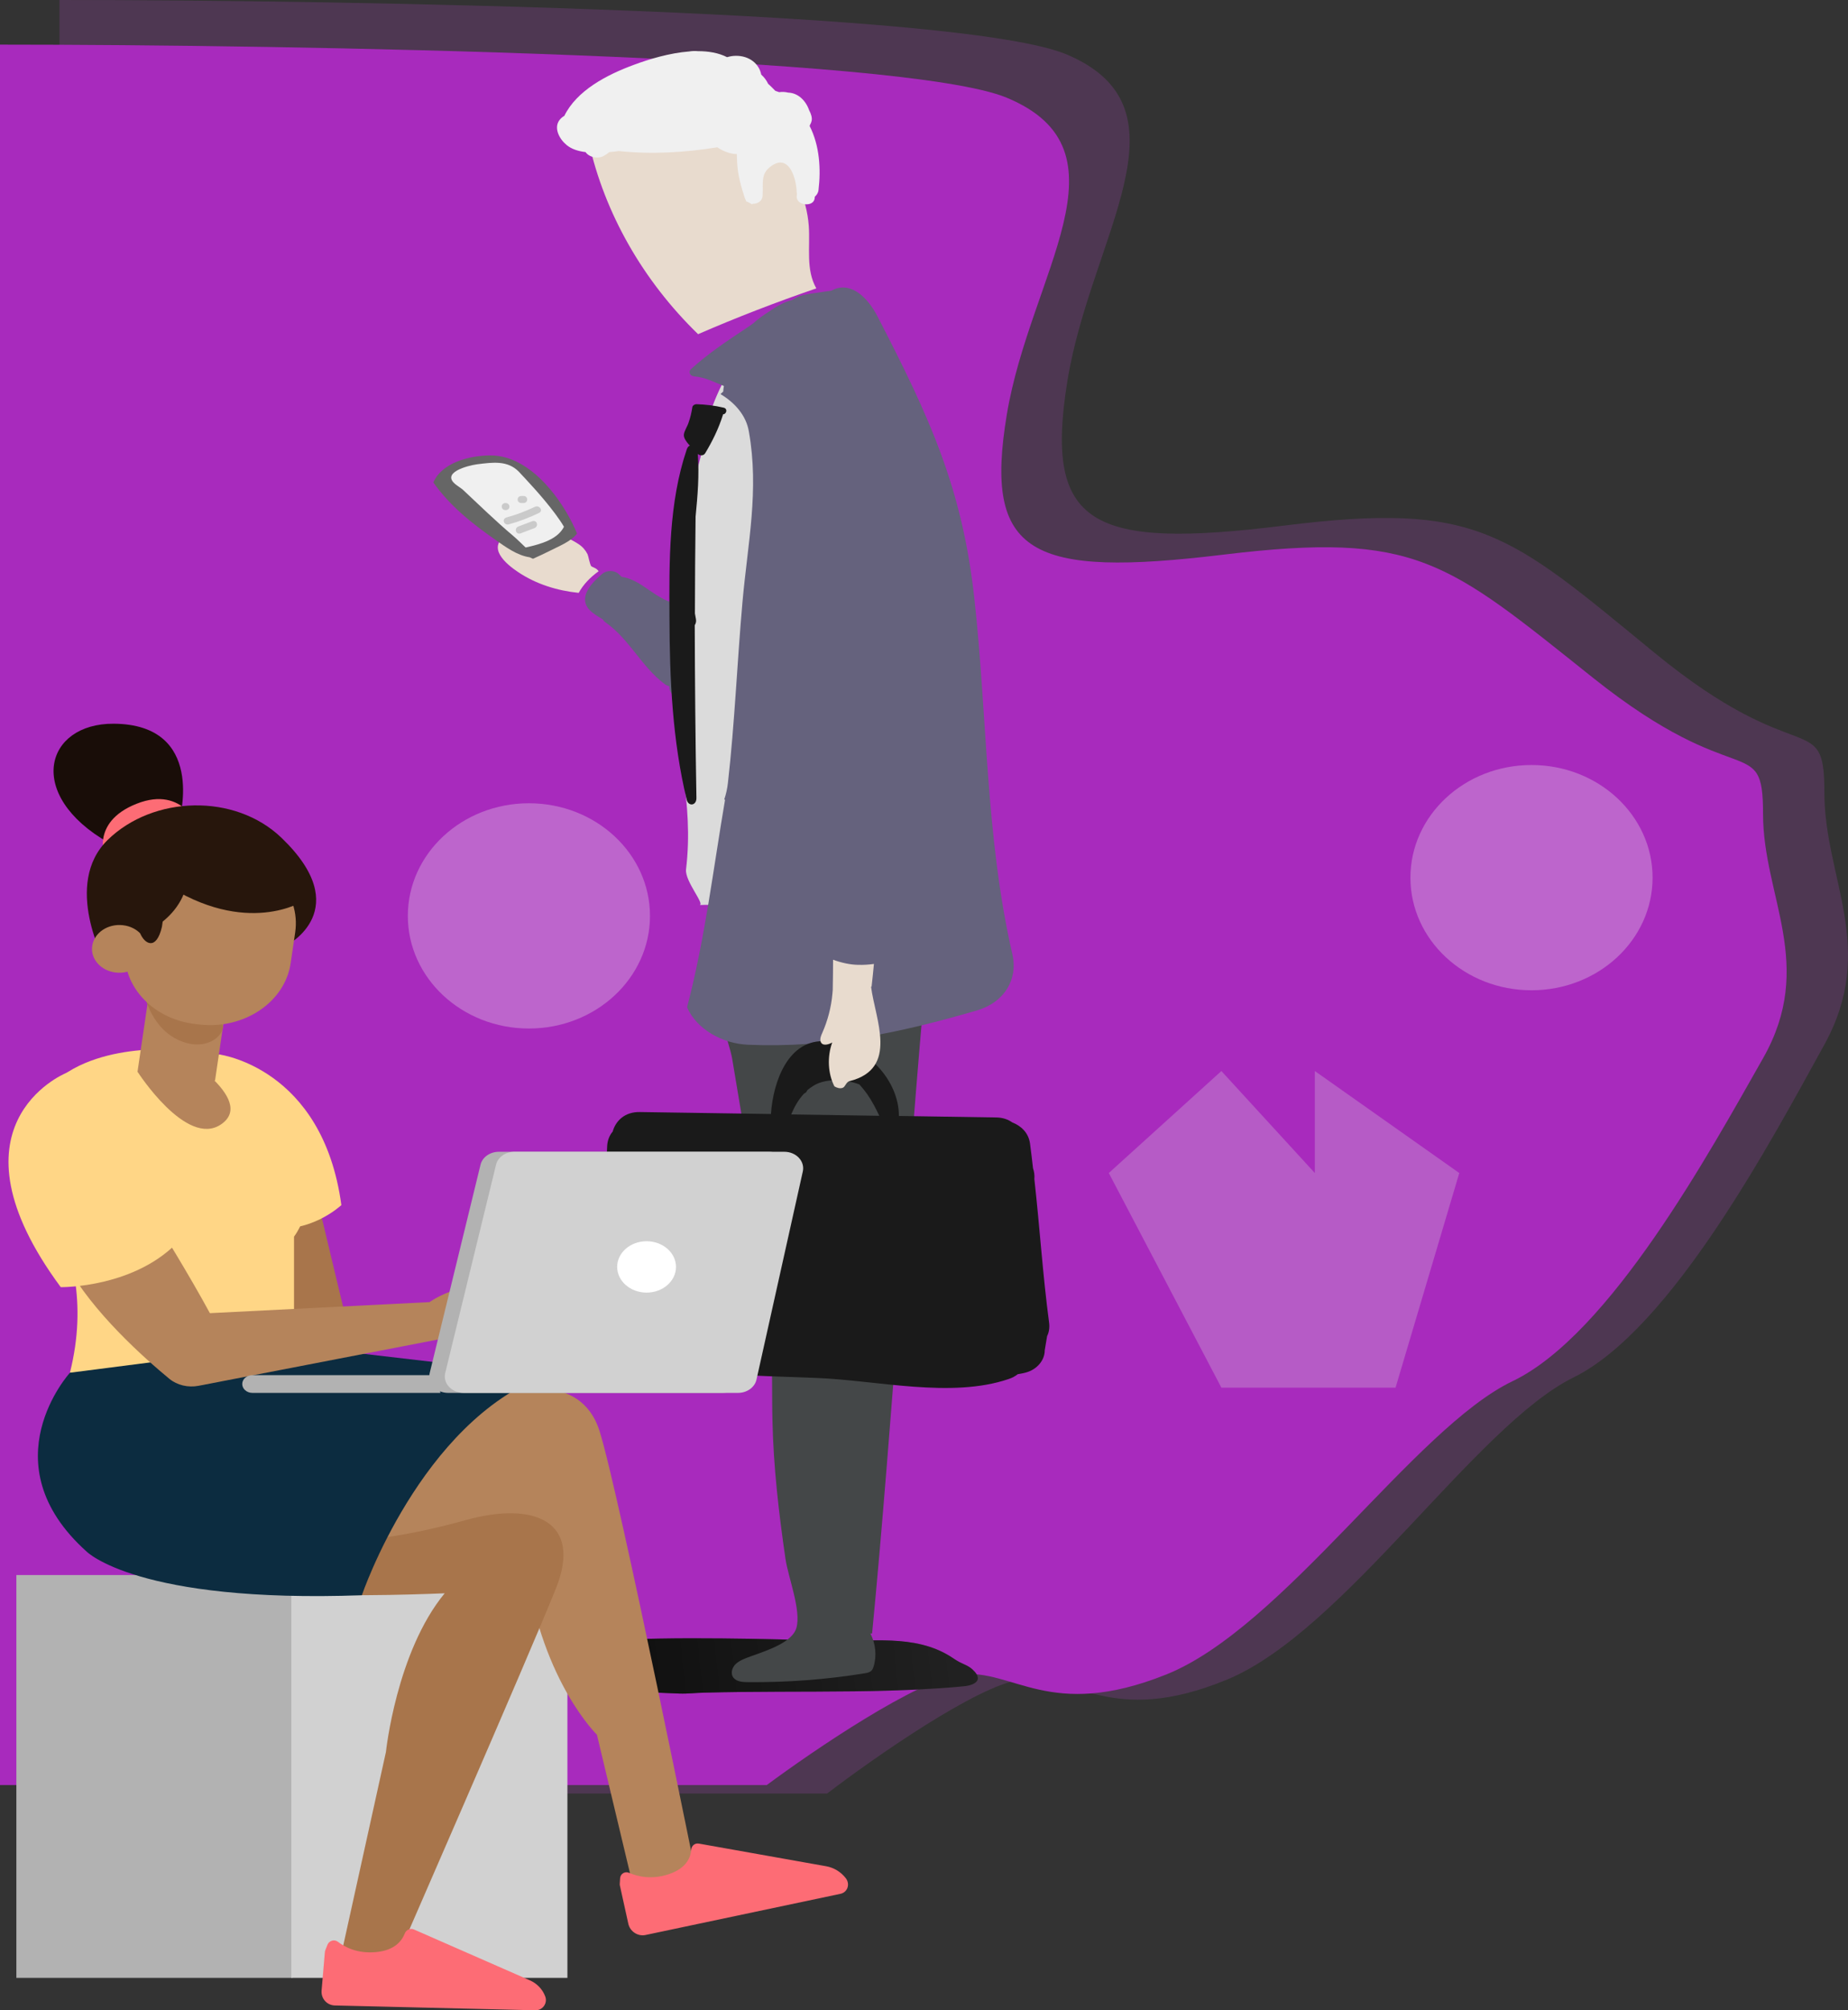 <svg width="435" height="473" viewBox="0 0 435 473" fill="none" xmlns="http://www.w3.org/2000/svg">
<rect x="0" y="0" width="435" height="473" fill="#333333" stroke="none"/>
<path d="M14 422V0C83.073 0 227.225 2.576 251.25 12.882C281.282 25.763 256.756 55.648 251.25 89.656C245.745 123.663 256.756 129.331 302.304 123.663C347.852 117.995 354.86 125.209 389.396 153.548C423.933 181.888 429.439 166.43 429.439 186.525C429.439 206.62 441.952 223.109 429.439 245.78C416.925 268.452 393.401 312.764 370.376 324.1C347.352 335.436 316.319 383.871 288.79 395.206C261.261 406.542 252.752 393.661 240.239 395.206C230.228 396.443 205.702 413.584 194.691 422H14Z" fill="#D44DEB" fill-opacity="0.17"/>
<path d="M0 420V10.5C69 10.5 213 13 237 23C267 35.5 242.5 64.5 237 97.5C231.5 130.5 242.5 136 288 130.5C333.5 125 340.5 132 375 159.5C409.5 187 415 172 415 191.5C415 211 427.5 227 415 249C402.5 271 379 314 356 325C333 336 302 383 274.5 394C247 405 238.5 392.5 226 394C216 395.2 191.5 411.833 180.5 420H0Z" fill="#A82ABD"/>
<path d="M229.365 396.076C228.735 396.464 227.788 396.676 227.04 396.747C224.201 397.03 221.363 397.242 218.525 397.383C212.691 397.737 206.818 397.878 200.944 397.949C189.198 398.09 177.451 397.949 165.704 398.267C163.773 398.302 161.881 398.55 159.949 398.479C135.352 397.419 121.122 397.242 102.635 396.394C79.181 395.298 54.229 390.102 106.261 387.133C117.377 386.497 129.124 386.603 140.28 386.037C150.134 385.542 160.028 385.401 169.962 385.507C178.594 385.578 187.187 385.825 195.82 386.073C204.808 386.32 215.214 384.482 223.61 389.678C224.359 390.137 225.069 390.667 225.818 391.056C226.842 391.586 227.986 391.94 228.892 392.788C230.706 394.45 230.351 395.475 229.365 396.076Z" fill="url(#paint0_linear_61_3)"/>
<path opacity="0.56" d="M229.365 396.076C228.735 396.464 227.788 396.676 227.04 396.747C224.201 397.03 221.363 397.242 218.525 397.383C212.691 397.737 206.818 397.878 200.944 397.949C189.198 398.09 177.451 397.949 165.704 398.267C163.773 398.302 161.881 398.55 159.949 398.479C135.352 397.419 121.122 397.242 102.635 396.394C79.181 395.298 54.229 390.102 106.261 387.133C117.377 386.497 129.124 386.603 140.28 386.037C150.134 385.542 160.028 385.401 169.962 385.507C178.594 385.578 187.187 385.825 195.82 386.073C204.808 386.32 215.214 384.482 223.61 389.678C224.359 390.137 225.069 390.667 225.818 391.056C226.842 391.586 227.986 391.94 228.892 392.788C230.706 394.45 230.351 395.475 229.365 396.076Z" fill="url(#paint1_linear_61_3)"/>
<path d="M172.997 21.015C177.806 24.302 180.684 29.321 183.364 34.164C186.675 40.208 189.907 46.464 190.38 53.18C190.735 58.129 189.631 63.43 192.154 67.849C182.694 71.101 173.43 74.671 164.325 78.629C151.356 66.046 142.329 50.211 138.584 33.421C138.466 32.856 138.348 32.255 138.584 31.725C138.821 31.124 139.452 30.735 140.043 30.381C148.163 25.574 157.545 22.817 166.769 20.131C167.754 19.848 168.74 19.566 169.765 19.636C170.987 19.778 172.051 20.378 172.997 21.015Z" fill="#E8DBCE"/>
<path d="M164.207 148.58C164.364 146.212 164.246 144.904 161.96 143.349C160.856 142.606 159.476 142.218 158.176 141.793C155.337 140.804 153.721 139.425 151.356 137.87C149.701 136.774 148.124 135.997 146.311 135.714C146.074 135.502 145.877 135.29 145.641 135.078C144.576 134.088 142.763 134.123 141.699 135.078C139.61 136.88 136.614 139.814 138.111 142.642C138.782 143.879 140.437 144.869 141.856 145.717C142.014 145.964 142.25 146.247 142.566 146.459C148.242 150.489 150.923 156.78 156.441 160.951C156.796 161.234 157.19 161.375 157.584 161.481C157.505 161.941 157.624 162.471 157.979 163.001C158.294 163.496 158.649 164.026 158.964 164.521C160.225 166.501 164.561 165.829 164.167 163.249C163.418 158.23 163.891 153.634 164.207 148.58Z" fill="#65627D"/>
<path d="M205.281 384.341C209.893 337.118 214.386 265.435 218.998 218.212C205.596 216.94 191.248 234.012 177.766 234.295C173.588 234.366 167.991 223.656 167.163 228.074C166.611 231.114 171.814 245.783 172.327 248.999C175.914 270.843 180.092 292.864 181.472 314.991C181.866 321.424 181.669 327.857 181.827 334.255C182.063 345.177 183.324 356.028 184.901 366.844C185.532 371.086 188.646 378.968 187.463 383.033C186.478 386.461 180.565 388.335 176.742 389.713C175.48 390.173 174.14 390.632 173.194 391.516C172.248 392.4 171.854 393.919 172.76 394.874C173.509 395.687 174.889 395.793 176.071 395.793C185.256 395.864 194.48 395.192 203.546 393.707C204.098 393.637 204.65 393.495 205.044 393.177C205.36 392.894 205.517 392.506 205.635 392.117C206.424 389.537 206.108 386.744 204.886 384.341C205.005 384.341 205.162 384.341 205.281 384.341Z" fill="#444748"/>
<path d="M176.86 84.992C178.003 84.638 179.146 84.249 180.289 83.861C185.965 81.917 191.642 79.973 197.318 77.993C198.146 77.71 199.052 77.392 199.959 77.569C200.629 77.71 201.22 78.099 201.772 78.488C212.376 86.158 220.378 126.1 222.546 142.96C227.789 183.785 231.691 191.384 227.749 232.245C202.442 236.133 190.302 211.815 164.64 212.946C166.059 212.875 161.171 207.326 161.486 204.569C163.418 188.38 158.846 176.504 158.688 160.244C158.53 143.914 161.999 132.002 163.339 115.708C163.891 109.098 165.823 106.27 166.493 99.696C166.769 97.116 171.183 86.3 173.312 85.911C174.455 85.699 175.677 85.381 176.86 84.992Z" fill="#DBDBDB"/>
<path d="M160.974 102.311C160.895 103.761 163.182 105.563 164.088 106.659C164.561 107.224 165.547 107.366 165.98 106.659C167.715 103.796 169.173 100.791 170.159 97.646C170.159 97.61 170.159 97.54 170.159 97.504C171.065 97.433 171.341 96.126 170.316 95.914C168.227 95.419 166.099 95.171 163.931 95.101C163.537 95.101 163.063 95.383 162.984 95.737C162.787 97.009 162.512 98.246 162.078 99.448C161.841 100.261 161.014 101.463 160.974 102.311Z" fill="#1A1A1A"/>
<path d="M157.584 145.363C157.624 159.856 158.294 174.312 161.644 188.168C162.039 189.829 163.97 189.582 163.931 187.744C163.694 174.206 163.576 160.633 163.536 147.095C163.773 146.742 163.931 146.247 163.812 145.646C163.733 145.222 163.655 144.763 163.576 144.338C163.576 136.739 163.655 129.175 163.733 121.575C164.206 116.698 164.64 111.749 164.246 106.73C164.128 105.069 162.275 103.867 161.644 105.775C157.427 118.253 157.505 131.897 157.584 145.363Z" fill="#1A1A1A"/>
<path d="M238.314 224.575C231.967 197.004 232.44 168.833 229.365 140.91C226.527 114.895 218.841 98.211 206.581 74.494C204.059 69.581 199.92 66.046 195.741 68.379C187.621 69.545 188.804 69.369 186.399 70.606C184.546 71.065 182.694 72.126 180.999 73.327C179.619 74.176 178.397 75.095 177.333 76.049C176.821 76.438 176.348 76.791 175.874 77.074C171.302 80.114 166.611 83.224 162.63 86.865C161.92 87.537 162.472 88.491 163.418 88.562C165.981 88.774 168.109 89.905 170.395 90.824C170.316 91.248 170.277 91.672 170.238 92.132C170.041 92.308 169.804 92.52 169.607 92.733C173.036 94.783 175.638 97.787 176.269 101.498C178.752 115.425 175.993 127.832 174.771 141.652C173.509 155.826 172.957 170.071 171.341 184.244C171.184 185.588 170.908 186.86 170.474 188.133C170.553 188.133 170.592 188.133 170.671 188.168C167.912 204.321 165.98 220.616 161.841 236.557C161.802 236.699 161.763 236.84 161.723 236.981C163.891 242.107 170.001 245.57 176.072 245.818C195.071 246.631 212.1 242.955 230.035 237.724C236.421 235.815 239.654 230.442 238.314 224.575Z" fill="#65627D"/>
<path d="M142.921 269.641C142.999 268.263 143.473 267.132 144.221 266.248C144.931 263.668 147.138 261.582 150.607 261.653C160.895 261.795 171.184 261.971 181.472 262.113C181.984 254.478 185.571 244.333 194.48 245.005C204.059 245.712 211.627 254.301 211.588 262.572C219.235 262.678 226.921 262.82 234.569 262.926C236.106 262.961 237.328 263.42 238.274 264.092C240.363 264.905 242.098 266.531 242.452 269.041C242.728 270.985 242.925 272.929 243.162 274.873C243.438 275.686 243.556 276.534 243.477 277.418C244.739 288.693 245.448 299.969 246.946 311.209C247.104 312.446 246.906 313.506 246.473 314.39C246.276 315.486 246.118 316.581 245.921 317.712C245.921 320.116 244.029 322.272 241.467 322.944C240.836 323.121 240.205 323.227 239.575 323.333C238.983 323.792 238.313 324.181 237.446 324.464C223.886 329.094 206.384 324.747 192.115 324.216C176.623 323.686 161.999 323.156 146.547 321.141C143.394 320.717 140.792 317.253 140.91 314.496L142.921 269.641ZM204.137 257.447C203.586 256.669 202.955 255.892 202.285 255.149C198.658 253.806 194.244 253.771 191.524 255.432C190.972 255.786 190.459 256.139 189.986 256.563V256.599C189.868 256.952 189.592 257.164 189.277 257.306C187.937 258.719 186.99 260.416 186.241 262.219C193.14 262.325 200.077 262.431 206.976 262.537C206.148 260.769 205.241 259.037 204.137 257.447Z" fill="#1A1A1A"/>
<path d="M201.969 227.014C200.038 226.978 198.028 226.519 196.096 225.812C196.096 228.18 196.057 230.584 196.017 232.952C195.978 233.235 195.978 233.517 195.939 233.836C195.663 236.981 194.835 240.127 193.573 242.99C193.258 243.662 192.943 244.439 193.179 245.111C193.573 246.171 194.953 245.818 195.899 245.288C194.677 248.646 194.874 252.604 196.412 255.609C197.003 255.962 197.673 256.174 198.343 255.962C199.013 255.715 199.131 254.584 199.999 254.372C211.627 251.438 205.99 239.809 205.044 232.174C205.084 232.174 205.123 232.139 205.162 232.139C205.359 230.372 205.557 228.569 205.714 226.802C204.492 226.978 203.27 227.049 201.969 227.014Z" fill="#E8DBCE"/>
<path d="M140.91 134.406C140.713 134.123 140.437 133.84 140.043 133.664C139.767 133.522 139.452 133.381 139.176 133.24C138.782 132.639 138.506 130.836 138.309 130.412C137.796 129.422 137.165 128.68 136.219 128.044C134.485 126.877 132.711 126.312 131.135 124.968C128.099 122.388 122.186 123.979 119.191 125.887C114.539 128.821 118.994 132.639 122.029 134.653C126.247 137.446 131.095 138.966 136.219 139.496C137.284 137.552 138.86 135.891 140.91 134.406Z" fill="#E8DBCE"/>
<path d="M129.676 115.319C129.321 114.93 129.006 114.541 128.651 114.153C128.533 114.047 128.454 113.905 128.336 113.799C124.788 110.017 120.373 107.154 115.485 107.154C110.321 107.154 103.936 108.957 102.004 113.516C105.828 118.96 111.031 123.131 116.668 127.054C118.954 128.645 121.713 130.695 124.67 131.119C124.946 131.225 125.182 131.366 125.458 131.472C126.759 130.907 128.06 130.271 129.361 129.634C131.332 128.609 134.485 127.408 135.825 125.534C134.525 122.353 132.396 118.606 129.676 115.319Z" fill="#666666"/>
<path d="M120.649 125.958C121.753 126.877 122.699 127.867 123.724 128.821C127.469 128.008 131.292 126.842 132.751 123.944C130.425 119.985 125.576 114.718 125.024 114.117C124.078 113.092 123.132 112.032 122.147 111.007C119.506 108.285 116.037 108.78 112.332 109.239C110.203 109.522 103.423 111.219 107.483 114.153C107.956 114.471 108.429 114.824 108.863 115.142C112.765 118.783 116.589 122.53 120.649 125.958Z" fill="#F0F0F0"/>
<path d="M118.993 118.359C117.811 118.359 117.811 120.02 118.993 120.02C120.215 120.055 120.215 118.359 118.993 118.359Z" fill="#CACACA"/>
<path d="M123.211 116.698H122.738C121.556 116.698 121.556 118.359 122.738 118.359H123.211C124.394 118.359 124.394 116.698 123.211 116.698Z" fill="#CACACA"/>
<path d="M125.931 119.242C123.763 120.267 121.556 121.116 119.23 121.752C118.087 122.07 118.56 123.661 119.742 123.378C122.226 122.706 124.591 121.787 126.877 120.692C127.941 120.197 126.995 118.747 125.931 119.242Z" fill="#CACACA"/>
<path d="M125.301 122.636C124.197 123.06 123.133 123.449 122.029 123.873C120.925 124.297 121.438 125.887 122.541 125.499C123.645 125.074 124.709 124.686 125.813 124.262C126.877 123.837 126.404 122.247 125.301 122.636Z" fill="#CACACA"/>
<path d="M179.501 46.111C179.422 47.348 178.279 47.984 177.175 47.949C177.136 47.984 177.096 48.055 177.057 48.09C176.545 47.772 176.071 47.525 175.559 47.348C175.598 47.312 175.638 47.242 175.638 47.206C175.52 47.03 175.401 46.853 175.323 46.606C174.416 43.813 173.628 41.021 173.509 38.122C173.47 37.451 173.47 36.815 173.431 36.214C173.233 36.249 172.997 36.249 172.76 36.214C171.302 36.002 170.001 35.436 168.858 34.658C161.132 35.896 153.445 36.355 145.641 35.542C144.931 35.648 144.182 35.719 143.433 35.79C143.078 36.037 142.763 36.32 142.369 36.532C140.91 37.557 138.624 36.991 137.836 35.79C136.101 35.578 134.525 35.083 133.381 34.128C131.726 32.785 130.267 30.169 131.686 28.261C132.041 27.801 132.435 27.483 132.83 27.271C135.746 21.333 142.724 17.622 149.306 15.218C152.736 13.945 157.584 12.461 162.236 12.107C162.866 12.001 163.536 11.966 164.285 12.037C166.769 12.037 169.134 12.426 171.144 13.451C171.775 13.274 172.445 13.133 173.194 13.133C176.308 13.097 178.673 14.935 179.186 17.551C179.895 18.187 180.447 18.929 180.802 19.707C181.393 20.237 181.945 20.803 182.497 21.368C182.812 21.474 183.127 21.58 183.403 21.686C184.113 21.58 184.823 21.616 185.532 21.792C187.897 21.863 189.71 23.736 190.459 25.928C190.932 26.812 191.208 27.695 191.05 28.438C190.972 28.791 190.854 29.074 190.696 29.321C190.656 29.427 190.617 29.533 190.577 29.639C192.943 34.27 193.258 39.819 192.667 44.732C192.588 45.404 192.233 45.899 191.799 46.287C191.799 46.429 191.76 46.57 191.76 46.712C191.445 48.832 187.385 48.337 187.542 46.217C187.542 46.005 187.582 45.793 187.582 45.545C187.503 45.298 187.503 45.05 187.503 44.767C187.503 44.732 187.503 44.661 187.503 44.626C187.227 41.198 185.453 36.32 181.59 39.041C178.949 40.844 179.698 43 179.501 46.111Z" fill="#F0F0F0"/>
<path d="M3.852 465.372H68.836L68.836 370.591H3.852L3.852 465.372Z" fill="#B2B2B2"/>
<path d="M68.579 465.372H133.562V370.591H68.579L68.579 465.372Z" fill="#D1D1D1"/>
<path d="M74.416 280.965L82.243 313.682L57.798 316.43C57.798 316.43 55.678 282.43 57.798 282.247C59.917 282.082 74.416 280.965 74.416 280.965Z" fill="#A8754B"/>
<path d="M51.545 248.101C51.545 248.101 75.969 251.106 80.354 283.548C80.354 283.548 72.57 290.857 62.645 288.604L51.545 248.101Z" fill="#FFD686"/>
<path d="M40.949 246.984C40.949 246.984 17.154 244.932 8.782 259.569C0.389 274.205 24.855 289.447 16.462 322.988L69.212 320.552V290.967C69.212 290.967 78.823 278.73 65.205 265.614C65.205 265.614 64.386 245.683 40.949 246.984Z" fill="#FFD686"/>
<path d="M119.424 327.732C119.424 327.732 136.525 322.2 141.12 336.69C145.715 351.162 164.768 445.778 164.768 445.778H149.492L140.512 408.17C140.512 408.17 127.838 395.841 123.956 369.664L70.66 364.113L119.424 327.732Z" fill="#B5845B"/>
<path d="M84.467 362.355C84.467 362.355 93.531 362.135 109.625 357.665C125.719 353.177 137.196 357.922 130.86 373.749C124.523 389.558 92.503 462.833 92.503 462.833L80.375 459.663L90.846 412.218C90.846 412.218 93.301 388.679 104.673 374.885C104.673 374.885 80.753 375.929 72.57 374.83C64.428 373.749 84.467 362.355 84.467 362.355Z" fill="#A8754B"/>
<path d="M16.462 322.988C16.462 322.988 -2.884 344.219 20.386 365.066C20.386 365.066 32.367 377.248 85.18 375.343C85.18 375.343 99.029 334.529 128.489 323.556L67.513 316.43L16.462 322.988Z" fill="#0C2C40"/>
<path d="M42.25 192.779C42.25 192.779 48.544 170.412 26.743 170.284C10.608 170.192 5.803 187.027 25.589 198.293L42.25 192.779Z" fill="#190D08"/>
<path d="M24.855 202.36C24.855 202.36 20.91 193.567 32.157 189.115C43.404 184.664 46.992 195.197 46.992 195.197L24.855 202.36Z" fill="#FD6C75"/>
<path d="M67.576 222.364C67.576 222.364 83.816 213.974 66.254 197.121C55.28 186.587 36.06 187.174 25.358 197.615C14.657 208.057 24.75 226.467 24.75 226.467L32.031 215.897L38.41 207.69L47.537 204.503L54.692 204.943L60.756 205.62L65.645 207.416L67.576 222.364Z" fill="#27160C"/>
<path d="M54.31 229.143L36.058 227.096L32.363 252.207L50.616 254.254L54.31 229.143Z" fill="#B5845B"/>
<path d="M34.15 234.564C34.15 234.564 36.123 243.705 44.537 245.555C47.16 246.123 50.013 245.463 51.608 243.577C52.049 243.064 52.363 242.477 52.468 241.818C52.867 239.18 44.894 234.564 44.894 234.564H34.15Z" fill="#A8754B"/>
<path d="M47.013 241.067L46.068 240.957C35.598 239.784 28.191 231.413 29.534 222.272L30.604 215.018C31.947 205.877 41.536 199.41 52.007 200.583L52.951 200.692C63.421 201.865 70.828 210.236 69.485 219.377L68.415 226.632C67.072 235.773 57.483 242.239 47.013 241.067Z" fill="#B5845B"/>
<path d="M31.59 220.458C31.59 220.458 44.726 216.721 44.39 203.843C44.39 203.843 45.229 194.244 33.731 203.129C22.232 212.014 31.59 220.458 31.59 220.458Z" fill="#27160C"/>
<path d="M34.486 223.976C34.024 227.053 30.814 229.233 27.268 228.83C23.743 228.427 21.246 225.624 21.707 222.547C22.169 219.469 25.38 217.289 28.926 217.692C32.451 218.077 34.948 220.898 34.486 223.976Z" fill="#B5845B"/>
<path d="M38.703 214.01L38.116 218.077C36.773 223.811 34.003 222.071 32.996 219.598L38.703 214.01Z" fill="#27160C"/>
<path d="M71.5 211.94C71.5 211.94 58.092 220.715 38.431 207.709C24.876 198.751 45.376 195.527 45.376 195.527L64.491 198.971L71.5 211.94Z" fill="#27160C"/>
<path d="M32.388 252.186C32.388 252.186 43.865 270.065 52.007 264.57C60.798 258.635 40.949 246.984 40.949 246.984L32.388 252.186Z" fill="#B5845B"/>
<path d="M37.465 288.604C37.465 288.604 44.558 300.016 49.405 308.974L101.106 306.373C101.106 306.373 111.367 299.045 119.403 305.237L111.472 313.554L46.74 326.065C44.264 326.542 41.683 325.919 39.858 324.417C34.129 319.691 21.666 308.681 15.623 297.452L37.465 288.604Z" fill="#B5845B"/>
<path d="M180.966 271H117.431C115.332 271 113.528 272.282 113.108 274.059L101.148 323.061C100.561 325.461 102.659 327.733 105.471 327.733H170.076C172.196 327.733 174.021 326.414 174.42 324.6L185.331 275.598C185.834 273.216 183.736 271 180.966 271Z" fill="#B2B2B2"/>
<path d="M184.617 271H121.082C118.983 271 117.179 272.282 116.759 274.059L104.799 323.061C104.212 325.461 106.31 327.733 109.122 327.733H173.727C175.847 327.733 177.672 326.414 178.071 324.6L188.982 275.598C189.485 273.216 187.408 271 184.617 271Z" fill="#D1D1D1"/>
<path d="M102.827 323.556H59.413C58.092 323.556 57.021 324.49 57.021 325.644C57.021 326.798 58.092 327.733 59.413 327.733H103.666L102.827 323.556Z" fill="#B2B2B2"/>
<path d="M145.275 298.093C145.275 301.427 148.38 304.138 152.199 304.138C156.018 304.138 159.123 301.427 159.123 298.093C159.123 294.759 156.018 292.048 152.199 292.048C148.38 292.048 145.275 294.741 145.275 298.093Z" fill="white"/>
<path d="M15.623 252.443C14.762 252.773 -13.711 264.991 14.301 302.856C14.301 302.856 32.199 303.112 42.564 291.48C42.585 291.48 39.144 243.43 15.623 252.443Z" fill="#FFD686"/>
<path d="M77.081 457.593C77.459 456.604 78.697 456.238 79.536 456.879C81.173 458.143 84.11 459.7 88.433 459.315C92.944 458.931 94.623 456.604 95.273 454.937C95.609 454.058 96.574 453.618 97.434 453.985L124.754 465.965C126.411 466.698 127.712 468.053 128.342 469.739C128.95 471.332 127.733 473.036 126.013 472.999L78.823 471.864C76.955 471.827 75.549 470.233 75.696 468.383L76.472 459.297C76.493 459.15 76.514 459.004 76.577 458.857L77.081 457.593Z" fill="#FD6C75"/>
<path d="M145.967 441.913C146.051 440.869 147.121 440.227 148.107 440.667C150.059 441.51 153.353 442.334 157.424 440.978C161.641 439.568 162.586 436.948 162.711 435.19C162.774 434.274 163.572 433.614 164.516 433.779L194.479 439.11C196.305 439.44 197.962 440.447 199.096 441.931C200.166 443.323 199.494 445.247 197.837 445.595L151.947 455.285C150.143 455.67 148.296 454.461 147.898 452.629L145.925 443.69C145.883 443.543 145.883 443.397 145.883 443.232L145.967 441.913Z" fill="#FD6C75"/>
<ellipse cx="360.5" cy="206.5" rx="28.5" ry="26.5" fill="#BD65CC"/>
<ellipse cx="124.5" cy="215.5" rx="28.5" ry="26.5" fill="#BD65CC"/>
<path d="M261 276L287.5 326.5H328.5L343.5 276L309.5 252V276L287.5 252L261 276Z" fill="#B65BC6"/>
<defs>
<linearGradient id="paint0_linear_61_3" x1="229.286" y1="386.448" x2="76.807" y2="402.797" gradientUnits="userSpaceOnUse">
<stop stop-color="#4D4D4D"/>
<stop offset="1"/>
</linearGradient>
<linearGradient id="paint1_linear_61_3" x1="229.286" y1="386.448" x2="76.807" y2="402.797" gradientUnits="userSpaceOnUse">
<stop/>
<stop offset="1"/>
</linearGradient>
</defs>
</svg>
